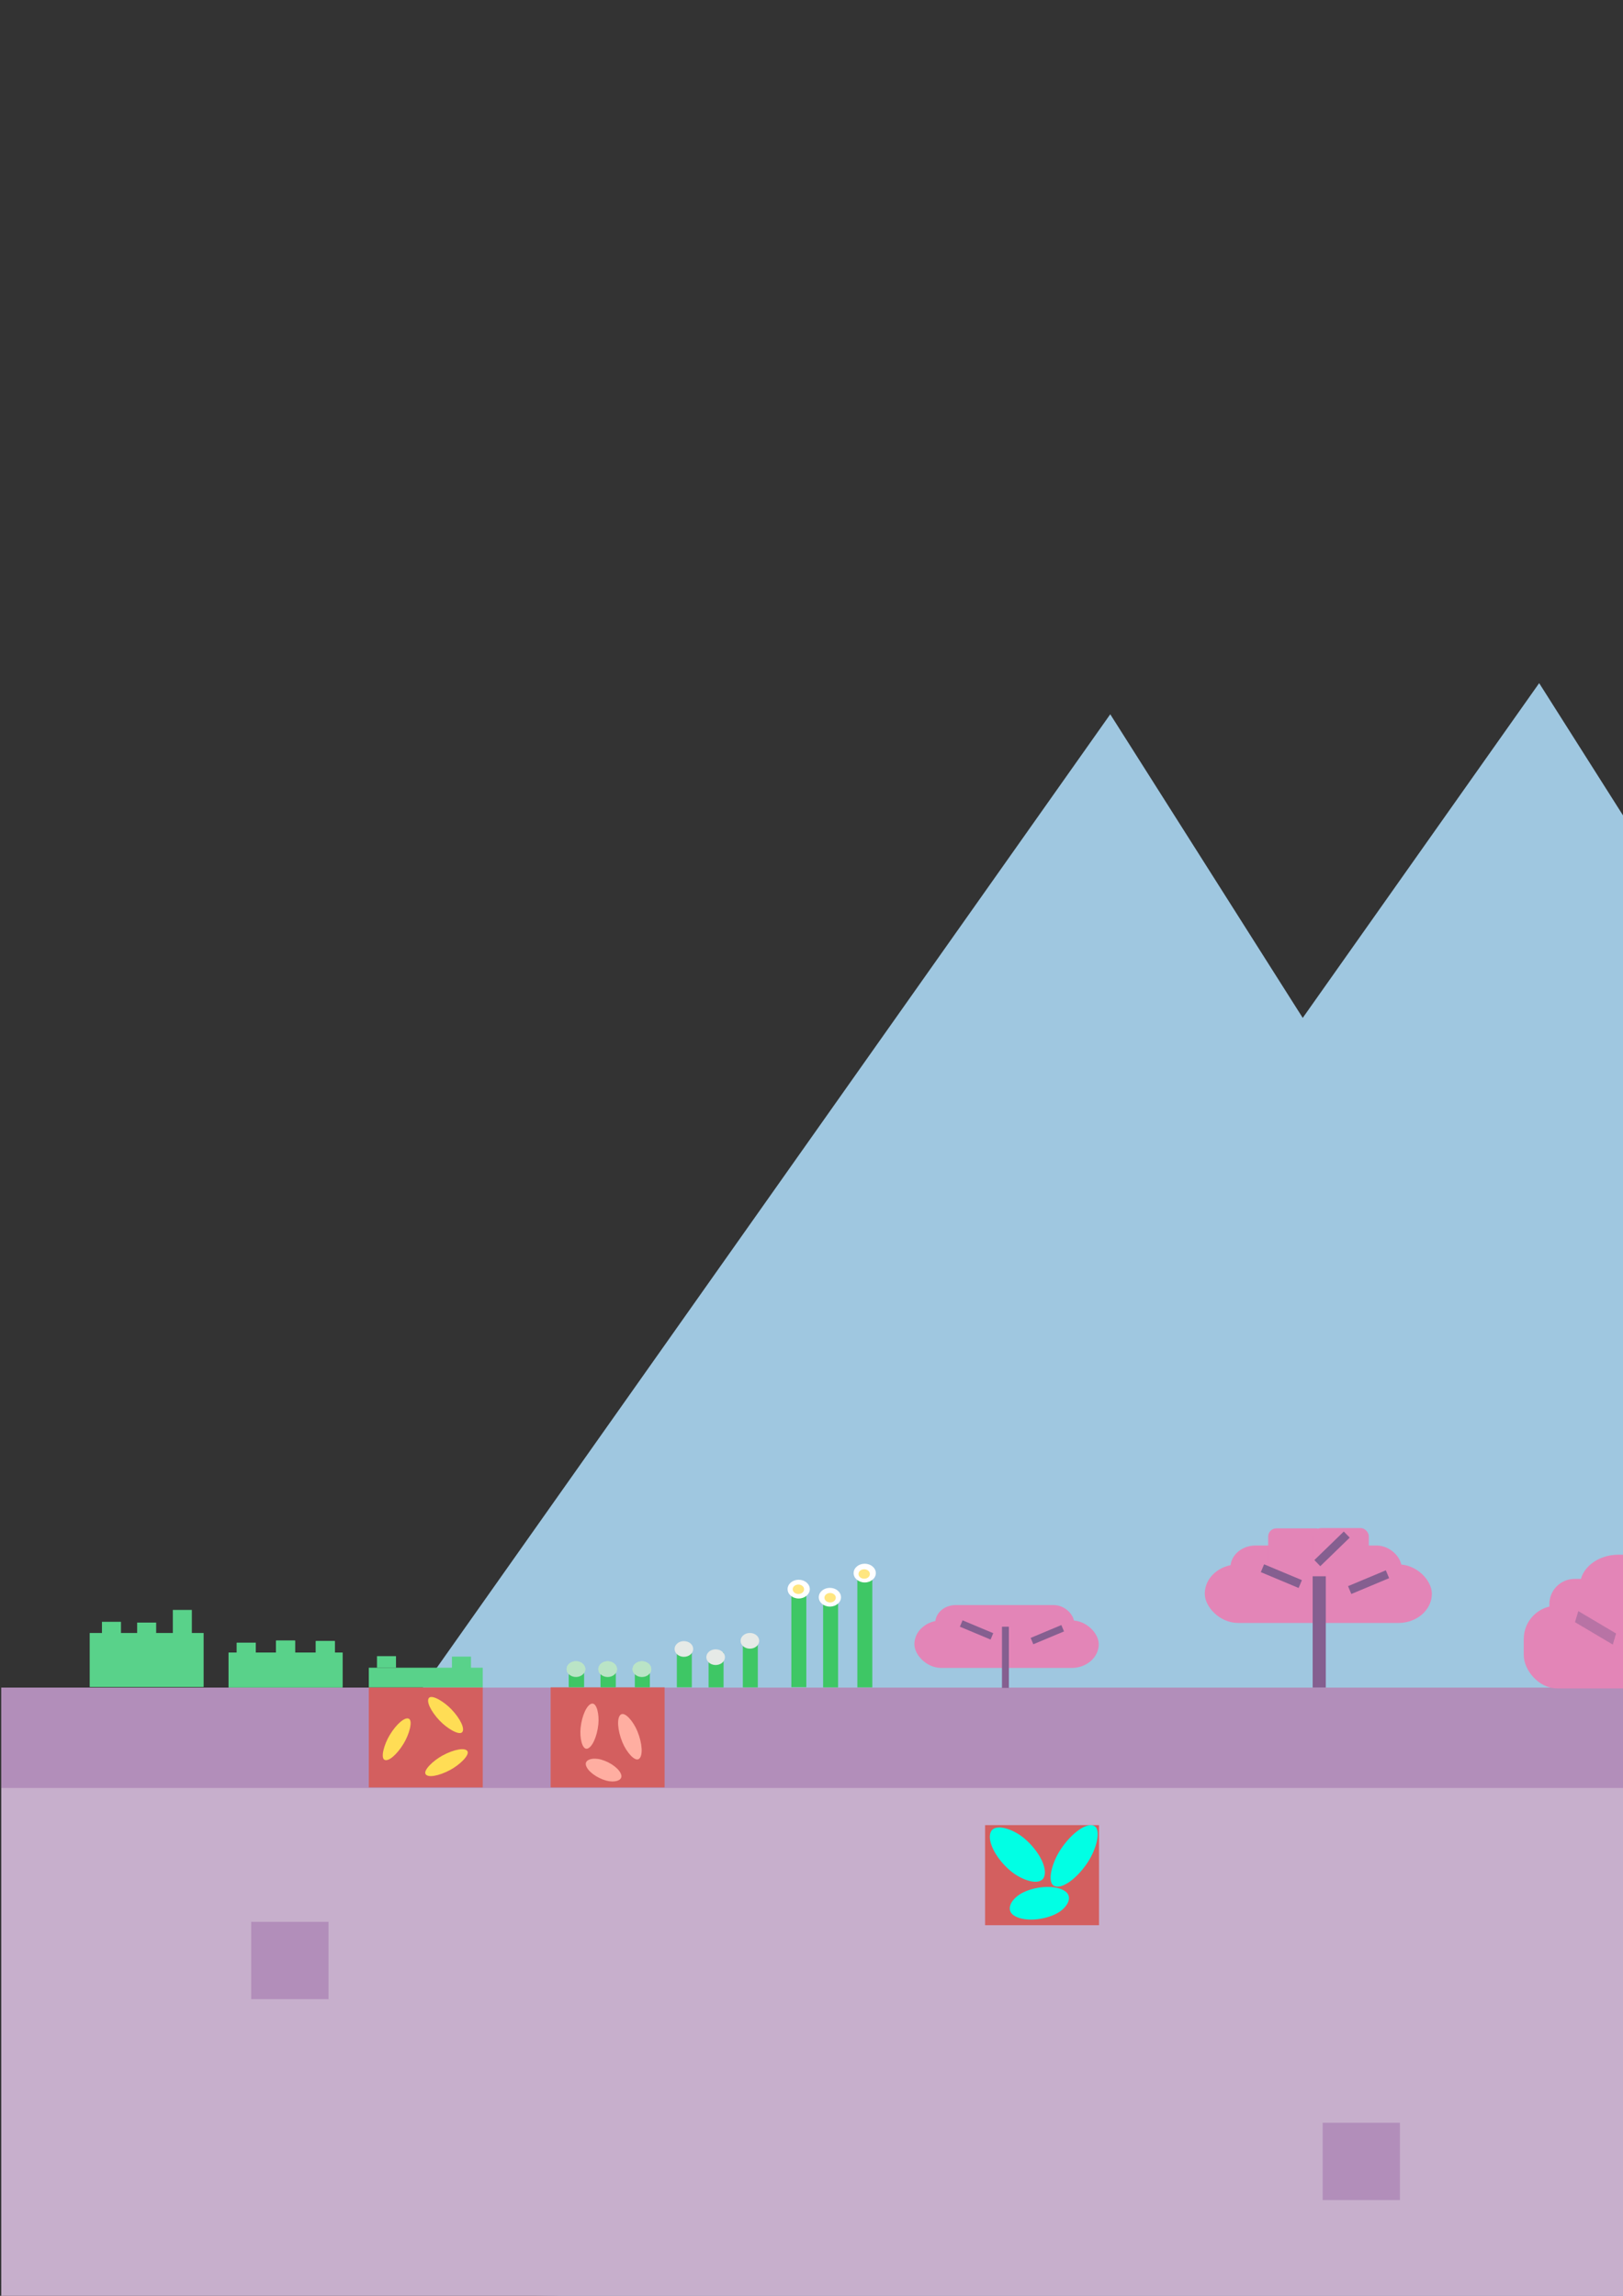 <?xml version="1.0" encoding="UTF-8" standalone="no"?>
<!-- Created with Inkscape (http://www.inkscape.org/) -->

<svg
   xmlns:dc="http://purl.org/dc/elements/1.1/"
   xmlns:cc="http://creativecommons.org/ns#"
   xmlns:rdf="http://www.w3.org/1999/02/22-rdf-syntax-ns#"
   xmlns:svg="http://www.w3.org/2000/svg"
   xmlns="http://www.w3.org/2000/svg"
   xmlns:sodipodi="http://sodipodi.sourceforge.net/DTD/sodipodi-0.dtd"
   xmlns:inkscape="http://www.inkscape.org/namespaces/inkscape"
   width="210mm"
   height="297mm"
   viewBox="0 0 210 297"
   version="1.1"
   id="svg8"
   sodipodi:docname="components.svg"
   inkscape:version="0.92.2 (5c3e80d, 2017-08-06)">
  <rect x="0" y="0" width="210" height="297" fill="#333333" stroke="none"/>
  <defs
     id="defs2" />
  <sodipodi:namedview
     id="base"
     pagecolor="#ffffff"
     bordercolor="#666666"
     borderopacity="1.0"
     inkscape:pageopacity="0.0"
     inkscape:pageshadow="2"
     inkscape:zoom="1.979899"
     inkscape:cx="699.32508"
     inkscape:cy="342.87539"
     inkscape:document-units="mm"
     inkscape:current-layer="g5975"
     showgrid="false"
     inkscape:measure-start="1845.71,-908.571"
     inkscape:measure-end="697.143,-114.286"
     inkscape:window-width="1920"
     inkscape:window-height="1017"
     inkscape:window-x="-8"
     inkscape:window-y="-8"
     inkscape:window-maximized="1" />
  <g
     inkscape:label="Calque 1"
     inkscape:groupmode="layer"
     id="layer1"
     style="display:inline" />
  <g
     inkscape:groupmode="layer"
     id="layer4"
     inkscape:label="bg_far"
     style="display:inline"
     sodipodi:insensitive="true">
    <path
       sodipodi:type="star"
       style="opacity:1;fill:#9fc7e0;fill-opacity:1;stroke:none;stroke-width:1.323;stroke-miterlimit:4;stroke-dasharray:none;stroke-opacity:1"
       id="path5440"
       sodipodi:sides="3"
       sodipodi:cx="71.059525"
       sodipodi:cy="342.35712"
       sodipodi:r1="258.60641"
       sodipodi:r2="129.30322"
       sodipodi:arg1="-1.5474088"
       sodipodi:arg2="-0.50021123"
       inkscape:flatsided="false"
       inkscape:rounded="0"
       inkscape:randomized="0"
       d="M 77.107,83.821 184.521,280.342 291.934,476.862 68.036,471.625 -155.863,466.388 -39.378,275.104 Z"
       inkscape:transform-center-x="1.8623286"
       inkscape:transform-center-y="-32.94243"
       transform="matrix(0.616,0,0,0.531,96.158,47.893)"
       inkscape:export-filename="C:\Users\Brice\Documents\ldjam41\assets\world\far_background.png"
       inkscape:export-xdpi="54"
       inkscape:export-ydpi="54" />
    <path
       sodipodi:type="star"
       style="opacity:1;fill:#9fc7e0;fill-opacity:1;stroke:none;stroke-width:1.323;stroke-miterlimit:4;stroke-dasharray:none;stroke-opacity:1"
       id="path5440-3"
       sodipodi:sides="3"
       sodipodi:cx="71.059525"
       sodipodi:cy="342.35712"
       sodipodi:r1="258.60641"
       sodipodi:r2="129.30322"
       sodipodi:arg1="-1.5474088"
       sodipodi:arg2="-0.50021123"
       inkscape:flatsided="false"
       inkscape:rounded="0"
       inkscape:randomized="0"
       d="M 77.107,83.821 184.521,280.342 291.934,476.862 68.036,471.625 -155.863,466.388 -39.378,275.104 Z"
       inkscape:transform-center-x="1.8623286"
       inkscape:transform-center-y="-32.94243"
       transform="matrix(0.616,0,0,0.531,151.655,43.866)"
       inkscape:export-filename="C:\Users\Brice\Documents\ldjam41\assets\world\far_background.png"
       inkscape:export-xdpi="54"
       inkscape:export-ydpi="54" />
    <path
       sodipodi:type="star"
       style="opacity:1;fill:#9fc7e0;fill-opacity:1;stroke:none;stroke-width:1.323;stroke-miterlimit:4;stroke-dasharray:none;stroke-opacity:1"
       id="path5440-1"
       sodipodi:sides="3"
       sodipodi:cx="71.059525"
       sodipodi:cy="342.35712"
       sodipodi:r1="258.60641"
       sodipodi:r2="129.30322"
       sodipodi:arg1="-1.5474088"
       sodipodi:arg2="-0.50021123"
       inkscape:flatsided="false"
       inkscape:rounded="0"
       inkscape:randomized="0"
       d="M 77.107,83.821 184.521,280.342 291.934,476.862 68.036,471.625 -155.863,466.388 -39.378,275.104 Z"
       inkscape:transform-center-x="1.8623286"
       inkscape:transform-center-y="-32.94243"
       transform="matrix(0.616,0,0,0.531,939.929,29.892)"
       inkscape:export-filename="C:\Users\Brice\Documents\ldjam41\assets\world\far_background.png"
       inkscape:export-xdpi="54"
       inkscape:export-ydpi="54" />
    <path
       sodipodi:type="star"
       style="opacity:1;fill:#9fc7e0;fill-opacity:1;stroke:none;stroke-width:1.323;stroke-miterlimit:4;stroke-dasharray:none;stroke-opacity:1"
       id="path5440-3-3"
       sodipodi:sides="3"
       sodipodi:cx="71.059525"
       sodipodi:cy="342.35712"
       sodipodi:r1="258.60641"
       sodipodi:r2="129.30322"
       sodipodi:arg1="-1.5474088"
       sodipodi:arg2="-0.50021123"
       inkscape:flatsided="false"
       inkscape:rounded="0"
       inkscape:randomized="0"
       d="M 77.107,83.821 184.521,280.342 291.934,476.862 68.036,471.625 -155.863,466.388 -39.378,275.104 Z"
       inkscape:transform-center-x="1.8623286"
       inkscape:transform-center-y="-32.94243"
       transform="matrix(0.616,0,0,0.531,995.426,25.865)"
       inkscape:export-filename="C:\Users\Brice\Documents\ldjam41\assets\world\far_background.png"
       inkscape:export-xdpi="54"
       inkscape:export-ydpi="54" />
  </g>
  <g
     inkscape:groupmode="layer"
     id="layer3"
     inkscape:label="background"
     sodipodi:insensitive="true"
     style="display:inline">
    <rect
       style="opacity:1;fill:#72ba8a;fill-opacity:1;stroke:none;stroke-width:0.624;stroke-miterlimit:4;stroke-dasharray:none;stroke-opacity:1"
       id="rect5387-7"
       width="110.974"
       height="151.564"
       x="301.22"
       y="156.149"
       rx="52.961"
       inkscape:export-filename="C:\Users\Brice\Documents\ldjam41\assets\world\background.png"
       inkscape:export-xdpi="54"
       inkscape:export-ydpi="54" />
    <rect
       style="opacity:1;fill:#a0d0c2;fill-opacity:1;stroke:none;stroke-width:0.692;stroke-miterlimit:4;stroke-dasharray:none;stroke-opacity:1"
       id="rect5387"
       width="110.974"
       height="186.437"
       x="397.065"
       y="113.71"
       rx="52.961"
       inkscape:export-filename="C:\Users\Brice\Documents\ldjam41\assets\world\background.png"
       inkscape:export-xdpi="54"
       inkscape:export-ydpi="54" />
    <rect
       style="opacity:1;fill:#72ba8a;fill-opacity:1;stroke:none;stroke-width:0.624;stroke-miterlimit:4;stroke-dasharray:none;stroke-opacity:1"
       id="rect5387-7-5"
       width="110.974"
       height="151.564"
       x="-843.935"
       y="156.311"
       rx="52.961"
       inkscape:export-filename="C:\Users\Brice\Documents\ldjam41\assets\world\background.png"
       inkscape:export-xdpi="54"
       inkscape:export-ydpi="54"
       transform="scale(-1,1)" />
    <rect
       style="opacity:1;fill:#a0d0c2;fill-opacity:1;stroke:none;stroke-width:0.692;stroke-miterlimit:4;stroke-dasharray:none;stroke-opacity:1"
       id="rect5387-4"
       width="110.974"
       height="186.437"
       x="-748.089"
       y="113.872"
       rx="52.961"
       inkscape:export-filename="C:\Users\Brice\Documents\ldjam41\assets\world\background.png"
       inkscape:export-xdpi="54"
       inkscape:export-ydpi="54"
       transform="scale(-1,1)" />
  </g>
  <g
     inkscape:groupmode="layer"
     id="layer2"
     inkscape:label="ground"
     sodipodi:insensitive="true"
     style="display:inline">
    <rect
       style="opacity:1;fill:#c7afcc;fill-opacity:1;stroke:none;stroke-width:5.535;stroke-miterlimit:4;stroke-dasharray:none;stroke-opacity:1"
       id="rect4543"
       width="1202.22"
       height="80.494"
       x="0.164"
       y="218.319"
       inkscape:export-filename="C:\Users\Brice\Documents\ldjam41\assets\world\ground.png"
       inkscape:export-xdpi="54"
       inkscape:export-ydpi="54" />
    <rect
       style="opacity:1;fill:#b28eba;fill-opacity:1;stroke:none;stroke-width:3.434;stroke-miterlimit:4;stroke-dasharray:none;stroke-opacity:1"
       id="rect4545"
       width="1202.22"
       height="12.985"
       x="0.164"
       y="218.319"
       inkscape:export-filename="C:\Users\Brice\Documents\ldjam41\assets\world\ground.png"
       inkscape:export-xdpi="54"
       inkscape:export-ydpi="54" />
    <rect
       style="opacity:1;fill:#b28eba;fill-opacity:1;stroke:none;stroke-width:1.323;stroke-miterlimit:4;stroke-dasharray:none;stroke-opacity:1"
       id="rect5277"
       width="10"
       height="10"
       x="32.506"
       y="248.619"
       inkscape:export-filename="C:\Users\Brice\Documents\ldjam41\assets\world\ground.png"
       inkscape:export-xdpi="54"
       inkscape:export-ydpi="54" />
    <rect
       style="opacity:1;fill:#b28eba;fill-opacity:1;stroke:none;stroke-width:1.323;stroke-miterlimit:4;stroke-dasharray:none;stroke-opacity:1"
       id="rect5277-1"
       width="10"
       height="10"
       x="171.137"
       y="274.613"
       inkscape:export-filename="C:\Users\Brice\Documents\ldjam41\assets\world\ground.png"
       inkscape:export-xdpi="54"
       inkscape:export-ydpi="54" />
    <rect
       style="opacity:1;fill:#b28eba;fill-opacity:1;stroke:none;stroke-width:1.323;stroke-miterlimit:4;stroke-dasharray:none;stroke-opacity:1"
       id="rect5277-1-5"
       width="10"
       height="10"
       x="328.375"
       y="254.202"
       inkscape:export-filename="C:\Users\Brice\Documents\ldjam41\assets\world\ground.png"
       inkscape:export-xdpi="54"
       inkscape:export-ydpi="54" />
    <rect
       style="opacity:1;fill:#b28eba;fill-opacity:1;stroke:none;stroke-width:1.323;stroke-miterlimit:4;stroke-dasharray:none;stroke-opacity:1"
       id="rect5277-1-5-8"
       width="10"
       height="10"
       x="528.702"
       y="273.101"
       inkscape:export-filename="C:\Users\Brice\Documents\ldjam41\assets\world\ground.png"
       inkscape:export-xdpi="54"
       inkscape:export-ydpi="54" />
    <rect
       style="opacity:1;fill:#b28eba;fill-opacity:1;stroke:none;stroke-width:1.323;stroke-miterlimit:4;stroke-dasharray:none;stroke-opacity:1"
       id="rect5277-1-5-8-6"
       width="10"
       height="10"
       x="685.94"
       y="254.958"
       inkscape:export-filename="C:\Users\Brice\Documents\ldjam41\assets\world\ground.png"
       inkscape:export-xdpi="54"
       inkscape:export-ydpi="54" />
    <rect
       style="opacity:1;fill:#b28eba;fill-opacity:1;stroke:none;stroke-width:1.323;stroke-miterlimit:4;stroke-dasharray:none;stroke-opacity:1"
       id="rect5277-1-5-8-6-3"
       width="10"
       height="10"
       x="843.935"
       y="277.637"
       inkscape:export-filename="C:\Users\Brice\Documents\ldjam41\assets\world\ground.png"
       inkscape:export-xdpi="54"
       inkscape:export-ydpi="54" />
    <rect
       style="opacity:1;fill:#b28eba;fill-opacity:1;stroke:none;stroke-width:1.323;stroke-miterlimit:4;stroke-dasharray:none;stroke-opacity:1"
       id="rect5277-1-5-8-6-3-5"
       width="10"
       height="10"
       x="1052.577"
       y="247.399"
       inkscape:export-filename="C:\Users\Brice\Documents\ldjam41\assets\world\ground.png"
       inkscape:export-xdpi="54"
       inkscape:export-ydpi="54" />
  </g>
  <g
     inkscape:groupmode="layer"
     id="layer5"
     inkscape:label="grass_seed"
     sodipodi:insensitive="true"
     style="display:inline">
    <rect
       style="opacity:1;fill:#d35f5f;fill-opacity:1;stroke:none;stroke-width:1.569;stroke-miterlimit:4;stroke-dasharray:none;stroke-opacity:1"
       id="rect5478"
       width="14.741"
       height="12.946"
       x="47.719"
       y="218.286"
       inkscape:export-filename="C:\Users\Brice\Documents\ldjam41\assets\items\seeds\grass.png"
       inkscape:export-xdpi="54"
       inkscape:export-ydpi="54" />
    <rect
       style="opacity:1;fill:#ffdd55;fill-opacity:1;stroke:none;stroke-width:1.609;stroke-miterlimit:4;stroke-dasharray:none;stroke-opacity:1"
       id="rect5480"
       width="2.113"
       height="6.176"
       x="159.195"
       y="162.987"
       rx="12.162"
       transform="rotate(31.127)"
       inkscape:export-filename="C:\Users\Brice\Documents\ldjam41\assets\items\seeds\grass.png"
       inkscape:export-xdpi="54"
       inkscape:export-ydpi="54" />
    <rect
       style="opacity:1;fill:#ffdd55;fill-opacity:1;stroke:none;stroke-width:1.609;stroke-miterlimit:4;stroke-dasharray:none;stroke-opacity:1"
       id="rect5480-2"
       width="2.113"
       height="6.176"
       x="-112.229"
       y="197.386"
       rx="12.162"
       transform="rotate(-43.577)"
       inkscape:export-filename="C:\Users\Brice\Documents\ldjam41\assets\items\seeds\grass.png"
       inkscape:export-xdpi="54"
       inkscape:export-ydpi="54"
       inkscape:transform-center-x="-1.0690781"
       inkscape:transform-center-y="0.13363476" />
    <rect
       style="opacity:1;fill:#ffdd55;fill-opacity:1;stroke:none;stroke-width:1.609;stroke-miterlimit:4;stroke-dasharray:none;stroke-opacity:1"
       id="rect5480-2-9"
       width="2.113"
       height="6.176"
       x="226.944"
       y="54.79"
       rx="12.162"
       transform="rotate(61.539)"
       inkscape:export-filename="C:\Users\Brice\Documents\ldjam41\assets\items\seeds\grass.png"
       inkscape:export-xdpi="54"
       inkscape:export-ydpi="54" />
  </g>
  <g
     inkscape:label="flower_seed"
     id="g5545"
     inkscape:groupmode="layer"
     style="display:inline"
     sodipodi:insensitive="true">
    <rect
       y="218.286"
       x="71.249"
       height="12.946"
       width="14.741"
       id="rect5533"
       style="opacity:1;fill:#d35f5f;fill-opacity:1;stroke:none;stroke-width:1.569;stroke-miterlimit:4;stroke-dasharray:none;stroke-opacity:1" />
    <rect
       transform="matrix(0.984,-0.181,-0.106,0.994,0,0)"
       rx="13.408"
       y="240.611"
       x="102.582"
       height="5.868"
       width="2.329"
       id="rect5535"
       style="opacity:1;fill:#ffaea1;fill-opacity:1;stroke:none;stroke-width:1.647;stroke-miterlimit:4;stroke-dasharray:none;stroke-opacity:1"
       inkscape:export-filename="C:\Users\Brice\Documents\ldjam41\assets\items\seeds\flower.png"
       inkscape:export-xdpi="54"
       inkscape:export-ydpi="54" />
    <rect
       transform="matrix(0.805,-0.593,0.38,0.925,0,0)"
       rx="13.86"
       y="233.189"
       x="-11.501"
       height="6.199"
       width="2.408"
       id="rect5537"
       style="opacity:1;fill:#ffaea1;fill-opacity:1;stroke:none;stroke-width:1.721;stroke-miterlimit:4;stroke-dasharray:none;stroke-opacity:1"
       inkscape:export-filename="C:\Users\Brice\Documents\ldjam41\assets\items\seeds\flower.png"
       inkscape:export-xdpi="54"
       inkscape:export-ydpi="54" />
    <rect
       transform="matrix(-0.238,-0.971,0.963,0.268,0,0)"
       rx="16.126"
       y="22.112"
       x="-230.469"
       height="4.751"
       width="2.802"
       id="rect5541"
       style="opacity:1;fill:#ffaea1;fill-opacity:1;stroke:none;stroke-width:1.625;stroke-miterlimit:4;stroke-dasharray:none;stroke-opacity:1"
       inkscape:export-filename="C:\Users\Brice\Documents\ldjam41\assets\items\seeds\flower.png"
       inkscape:export-xdpi="54"
       inkscape:export-ydpi="54" />
  </g>
  <g
     inkscape:groupmode="layer"
     id="layer6"
     inkscape:label="grass_grow_0"
     sodipodi:insensitive="true"
     style="display:inline">
    <rect
       style="opacity:1;fill:#59d28a;fill-opacity:1;stroke:none;stroke-width:1.365;stroke-miterlimit:4;stroke-dasharray:none;stroke-opacity:1"
       id="rect5558"
       width="14.741"
       height="2.54"
       x="47.719"
       y="215.746"
       inkscape:export-filename="C:\Users\Brice\Documents\ldjam41\assets\items\seeds\grass_grow_0.png"
       inkscape:export-xdpi="54"
       inkscape:export-ydpi="54" />
    <rect
       style="opacity:1;fill:#59d28a;fill-opacity:1;stroke:none;stroke-width:1.739;stroke-miterlimit:4;stroke-dasharray:none;stroke-opacity:1"
       id="rect5560"
       width="2.46"
       height="1.497"
       x="48.778"
       y="214.25"
       inkscape:export-filename="C:\Users\Brice\Documents\ldjam41\assets\items\seeds\grass_grow_0.png"
       inkscape:export-xdpi="54"
       inkscape:export-ydpi="54" />
    <rect
       style="opacity:1;fill:#59d28a;fill-opacity:1;stroke:none;stroke-width:1.739;stroke-miterlimit:4;stroke-dasharray:none;stroke-opacity:1"
       id="rect5560-3"
       width="2.46"
       height="1.497"
       x="58.478"
       y="214.31"
       inkscape:export-filename="C:\Users\Brice\Documents\ldjam41\assets\items\seeds\grass_grow_0.png"
       inkscape:export-xdpi="54"
       inkscape:export-ydpi="54" />
  </g>
  <g
     inkscape:label="grass_grow_1"
     id="g5598"
     inkscape:groupmode="layer"
     sodipodi:insensitive="true"
     style="display:inline">
    <rect
       inkscape:export-ydpi="54"
       inkscape:export-xdpi="54"
       inkscape:export-filename="C:\Users\Brice\Documents\ldjam41\assets\items\seeds\grass_grow_1.png"
       y="213.784"
       x="29.577"
       height="4.503"
       width="14.741"
       id="rect5592"
       style="opacity:1;fill:#59d28a;fill-opacity:1;stroke:none;stroke-width:1.817;stroke-miterlimit:4;stroke-dasharray:none;stroke-opacity:1" />
    <rect
       inkscape:export-ydpi="54"
       inkscape:export-xdpi="54"
       inkscape:export-filename="C:\Users\Brice\Documents\ldjam41\assets\items\seeds\grass_grow_1.png"
       y="212.511"
       x="30.635"
       height="1.802"
       width="2.46"
       id="rect5594"
       style="opacity:1;fill:#59d28a;fill-opacity:1;stroke:none;stroke-width:1.908;stroke-miterlimit:4;stroke-dasharray:none;stroke-opacity:1" />
    <rect
       inkscape:export-ydpi="54"
       inkscape:export-xdpi="54"
       inkscape:export-filename="C:\Users\Brice\Documents\ldjam41\assets\items\seeds\grass_grow_1.png"
       y="212.296"
       x="40.864"
       height="2.653"
       width="2.46"
       id="rect5596"
       style="opacity:1;fill:#59d28a;fill-opacity:1;stroke:none;stroke-width:2.315;stroke-miterlimit:4;stroke-dasharray:none;stroke-opacity:1" />
    <rect
       inkscape:export-ydpi="54"
       inkscape:export-xdpi="54"
       inkscape:export-filename="C:\Users\Brice\Documents\ldjam41\assets\items\seeds\grass_grow_1.png"
       y="212.236"
       x="35.717"
       height="2.653"
       width="2.46"
       id="rect5596-0"
       style="opacity:1;fill:#59d28a;fill-opacity:1;stroke:none;stroke-width:2.315;stroke-miterlimit:4;stroke-dasharray:none;stroke-opacity:1" />
  </g>
  <g
     inkscape:groupmode="layer"
     id="g5623"
     inkscape:label="grass_grow_2"
     sodipodi:insensitive="true"
     style="display:inline">
    <rect
       style="opacity:1;fill:#59d28a;fill-opacity:1;stroke:none;stroke-width:1.817;stroke-miterlimit:4;stroke-dasharray:none;stroke-opacity:1"
       id="rect5615"
       width="14.741"
       height="4.503"
       x="29.577"
       y="213.784"
       inkscape:export-filename="C:\Users\Brice\Documents\ldjam41\assets\items\seeds\grass_grow_1.png"
       inkscape:export-xdpi="54"
       inkscape:export-ydpi="54" />
    <rect
       style="opacity:1;fill:#59d28a;fill-opacity:1;stroke:none;stroke-width:1.908;stroke-miterlimit:4;stroke-dasharray:none;stroke-opacity:1"
       id="rect5617"
       width="2.46"
       height="1.802"
       x="30.635"
       y="212.511"
       inkscape:export-filename="C:\Users\Brice\Documents\ldjam41\assets\items\seeds\grass_grow_1.png"
       inkscape:export-xdpi="54"
       inkscape:export-ydpi="54" />
    <rect
       style="opacity:1;fill:#59d28a;fill-opacity:1;stroke:none;stroke-width:2.315;stroke-miterlimit:4;stroke-dasharray:none;stroke-opacity:1"
       id="rect5619"
       width="2.46"
       height="2.653"
       x="40.864"
       y="212.296"
       inkscape:export-filename="C:\Users\Brice\Documents\ldjam41\assets\items\seeds\grass_grow_1.png"
       inkscape:export-xdpi="54"
       inkscape:export-ydpi="54" />
    <rect
       style="opacity:1;fill:#59d28a;fill-opacity:1;stroke:none;stroke-width:2.315;stroke-miterlimit:4;stroke-dasharray:none;stroke-opacity:1"
       id="rect5621"
       width="2.46"
       height="2.653"
       x="35.717"
       y="212.236"
       inkscape:export-filename="C:\Users\Brice\Documents\ldjam41\assets\items\seeds\grass_grow_1.png"
       inkscape:export-xdpi="54"
       inkscape:export-ydpi="54" />
    <rect
       style="opacity:1;fill:#59d28a;fill-opacity:1;stroke:none;stroke-width:2.263;stroke-miterlimit:4;stroke-dasharray:none;stroke-opacity:1"
       id="rect5615-3"
       width="14.741"
       height="6.989"
       x="11.606"
       y="211.252"
       inkscape:export-filename="C:\Users\Brice\Documents\ldjam41\assets\items\seeds\grass_grow_2.png"
       inkscape:export-xdpi="54"
       inkscape:export-ydpi="54" />
    <rect
       style="opacity:1;fill:#59d28a;fill-opacity:1;stroke:none;stroke-width:2.378;stroke-miterlimit:4;stroke-dasharray:none;stroke-opacity:1"
       id="rect5617-7"
       width="2.46"
       height="2.797"
       x="13.193"
       y="209.806"
       inkscape:export-filename="C:\Users\Brice\Documents\ldjam41\assets\items\seeds\grass_grow_2.png"
       inkscape:export-xdpi="54"
       inkscape:export-ydpi="54" />
    <rect
       style="opacity:1;fill:#59d28a;fill-opacity:1;stroke:none;stroke-width:3.279;stroke-miterlimit:4;stroke-dasharray:none;stroke-opacity:1"
       id="rect5619-5"
       width="2.46"
       height="5.32"
       x="22.364"
       y="208.27"
       inkscape:export-filename="C:\Users\Brice\Documents\ldjam41\assets\items\seeds\grass_grow_2.png"
       inkscape:export-xdpi="54"
       inkscape:export-ydpi="54" />
    <rect
       style="opacity:1;fill:#59d28a;fill-opacity:1;stroke:none;stroke-width:2.885;stroke-miterlimit:4;stroke-dasharray:none;stroke-opacity:1"
       id="rect5621-2"
       width="2.46"
       height="4.117"
       x="17.746"
       y="209.907"
       inkscape:export-filename="C:\Users\Brice\Documents\ldjam41\assets\items\seeds\grass_grow_2.png"
       inkscape:export-xdpi="54"
       inkscape:export-ydpi="54" />
  </g>
  <g
     inkscape:label="flower_grow_0"
     id="g5663"
     inkscape:groupmode="layer"
     sodipodi:insensitive="true"
     style="display:inline">
    <rect
       inkscape:export-ydpi="54"
       inkscape:export-xdpi="54"
       inkscape:export-filename="C:\Users\Brice\Documents\ldjam41\assets\items\seeds\grass_grow_0.png"
       y="216.229"
       x="73.608"
       height="2.021"
       width="1.937"
       id="rect5657"
       style="opacity:1;fill:#3ec765;fill-opacity:1;stroke:none;stroke-width:0.441;stroke-miterlimit:4;stroke-dasharray:none;stroke-opacity:1" />
    <ellipse
       style="opacity:1;fill:#bae4c6;fill-opacity:1;stroke:none;stroke-width:1.292;stroke-miterlimit:4;stroke-dasharray:none;stroke-opacity:1"
       id="path5665"
       cx="74.522"
       cy="215.929"
       rx="1.204"
       ry="1.016" />
    <rect
       inkscape:export-ydpi="54"
       inkscape:export-xdpi="54"
       inkscape:export-filename="C:\Users\Brice\Documents\ldjam41\assets\items\seeds\grass_grow_0.png"
       y="216.233"
       x="77.715"
       height="2.021"
       width="1.937"
       id="rect5657-7"
       style="opacity:1;fill:#3ec765;fill-opacity:1;stroke:none;stroke-width:0.441;stroke-miterlimit:4;stroke-dasharray:none;stroke-opacity:1" />
    <ellipse
       style="opacity:1;fill:#bae4c6;fill-opacity:1;stroke:none;stroke-width:1.292;stroke-miterlimit:4;stroke-dasharray:none;stroke-opacity:1"
       id="path5665-4"
       cx="78.628"
       cy="215.933"
       rx="1.204"
       ry="1.016" />
    <rect
       inkscape:export-ydpi="54"
       inkscape:export-xdpi="54"
       inkscape:export-filename="C:\Users\Brice\Documents\ldjam41\assets\items\seeds\grass_grow_0.png"
       y="216.233"
       x="82.147"
       height="2.021"
       width="1.937"
       id="rect5657-7-7"
       style="opacity:1;fill:#3ec765;fill-opacity:1;stroke:none;stroke-width:0.441;stroke-miterlimit:4;stroke-dasharray:none;stroke-opacity:1" />
    <ellipse
       style="opacity:1;fill:#bae4c6;fill-opacity:1;stroke:none;stroke-width:1.292;stroke-miterlimit:4;stroke-dasharray:none;stroke-opacity:1"
       id="path5665-4-9"
       cx="83.06"
       cy="215.933"
       rx="1.204"
       ry="1.016" />
  </g>
  <g
     inkscape:groupmode="layer"
     id="g5715"
     inkscape:label="flower_grow_1"
     style="display:inline"
     sodipodi:insensitive="true">
    <rect
       style="opacity:1;fill:#3ec765;fill-opacity:1;stroke:none;stroke-width:0.441;stroke-miterlimit:4;stroke-dasharray:none;stroke-opacity:1"
       id="rect5703"
       width="1.937"
       height="2.021"
       x="73.608"
       y="216.229"
       inkscape:export-filename="C:\Users\Brice\Documents\ldjam41\assets\items\seeds\grass_grow_0.png"
       inkscape:export-xdpi="54"
       inkscape:export-ydpi="54" />
    <ellipse
       ry="1.016"
       rx="1.204"
       cy="215.929"
       cx="74.522"
       id="ellipse5705"
       style="opacity:1;fill:#bae4c6;fill-opacity:1;stroke:none;stroke-width:1.292;stroke-miterlimit:4;stroke-dasharray:none;stroke-opacity:1" />
    <rect
       style="opacity:1;fill:#3ec765;fill-opacity:1;stroke:none;stroke-width:0.441;stroke-miterlimit:4;stroke-dasharray:none;stroke-opacity:1"
       id="rect5707"
       width="1.937"
       height="2.021"
       x="77.715"
       y="216.233"
       inkscape:export-filename="C:\Users\Brice\Documents\ldjam41\assets\items\seeds\grass_grow_0.png"
       inkscape:export-xdpi="54"
       inkscape:export-ydpi="54" />
    <ellipse
       ry="1.016"
       rx="1.204"
       cy="215.933"
       cx="78.628"
       id="ellipse5709"
       style="opacity:1;fill:#bae4c6;fill-opacity:1;stroke:none;stroke-width:1.292;stroke-miterlimit:4;stroke-dasharray:none;stroke-opacity:1" />
    <rect
       style="opacity:1;fill:#3ec765;fill-opacity:1;stroke:none;stroke-width:0.441;stroke-miterlimit:4;stroke-dasharray:none;stroke-opacity:1"
       id="rect5711"
       width="1.937"
       height="2.021"
       x="82.147"
       y="216.233"
       inkscape:export-filename="C:\Users\Brice\Documents\ldjam41\assets\items\seeds\grass_grow_0.png"
       inkscape:export-xdpi="54"
       inkscape:export-ydpi="54" />
    <ellipse
       ry="1.016"
       rx="1.204"
       cy="215.933"
       cx="83.06"
       id="ellipse5713"
       style="opacity:1;fill:#bae4c6;fill-opacity:1;stroke:none;stroke-width:1.292;stroke-miterlimit:4;stroke-dasharray:none;stroke-opacity:1" />
    <rect
       style="opacity:1;fill:#3ec765;fill-opacity:1;stroke:none;stroke-width:0.66;stroke-miterlimit:4;stroke-dasharray:none;stroke-opacity:1"
       id="rect5703-0"
       width="1.937"
       height="4.521"
       x="87.577"
       y="213.76"
       inkscape:export-filename="C:\Users\Brice\Documents\ldjam41\assets\items\seeds\flower_grow_1.png"
       inkscape:export-xdpi="54"
       inkscape:export-ydpi="54" />
    <ellipse
       ry="1.016"
       rx="1.204"
       cy="213.32"
       cx="88.49"
       id="ellipse5705-8"
       style="opacity:1;fill:#e6eae7;fill-opacity:1;stroke:none;stroke-width:1.292;stroke-miterlimit:4;stroke-dasharray:none;stroke-opacity:1"
       inkscape:export-filename="C:\Users\Brice\Documents\ldjam41\assets\items\seeds\flower_grow_1.png"
       inkscape:export-xdpi="54"
       inkscape:export-ydpi="54" />
    <rect
       style="opacity:1;fill:#3ec765;fill-opacity:1;stroke:none;stroke-width:0.66;stroke-miterlimit:4;stroke-dasharray:none;stroke-opacity:1"
       id="rect5707-1"
       width="1.937"
       height="4.521"
       x="91.684"
       y="213.77"
       inkscape:export-filename="C:\Users\Brice\Documents\ldjam41\assets\items\seeds\flower_grow_1.png"
       inkscape:export-xdpi="54"
       inkscape:export-ydpi="54" />
    <ellipse
       ry="1.016"
       rx="1.204"
       cy="214.382"
       cx="92.597"
       id="ellipse5709-1"
       style="opacity:1;fill:#e6eae7;fill-opacity:1;stroke:none;stroke-width:1.292;stroke-miterlimit:4;stroke-dasharray:none;stroke-opacity:1"
       inkscape:export-filename="C:\Users\Brice\Documents\ldjam41\assets\items\seeds\flower_grow_1.png"
       inkscape:export-xdpi="54"
       inkscape:export-ydpi="54" />
    <rect
       style="opacity:1;fill:#3ec765;fill-opacity:1;stroke:none;stroke-width:0.736;stroke-miterlimit:4;stroke-dasharray:none;stroke-opacity:1"
       id="rect5711-4"
       width="1.937"
       height="5.623"
       x="96.116"
       y="212.667"
       inkscape:export-filename="C:\Users\Brice\Documents\ldjam41\assets\items\seeds\flower_grow_1.png"
       inkscape:export-xdpi="54"
       inkscape:export-ydpi="54" />
    <ellipse
       ry="1.016"
       rx="1.204"
       cy="212.266"
       cx="97.029"
       id="ellipse5713-1"
       style="opacity:1;fill:#e6eae7;fill-opacity:1;stroke:none;stroke-width:1.292;stroke-miterlimit:4;stroke-dasharray:none;stroke-opacity:1"
       inkscape:export-filename="C:\Users\Brice\Documents\ldjam41\assets\items\seeds\flower_grow_1.png"
       inkscape:export-xdpi="54"
       inkscape:export-ydpi="54" />
  </g>
  <g
     inkscape:label="flower_grow_2"
     id="g5771"
     inkscape:groupmode="layer"
     style="display:inline"
     sodipodi:insensitive="true">
    <rect
       inkscape:export-ydpi="54"
       inkscape:export-xdpi="54"
       inkscape:export-filename="C:\Users\Brice\Documents\ldjam41\assets\items\seeds\flower_grow_0.png"
       y="216.229"
       x="73.608"
       height="2.021"
       width="1.937"
       id="rect5747"
       style="opacity:1;fill:#3ec765;fill-opacity:1;stroke:none;stroke-width:0.441;stroke-miterlimit:4;stroke-dasharray:none;stroke-opacity:1" />
    <ellipse
       style="opacity:1;fill:#bae4c6;fill-opacity:1;stroke:none;stroke-width:1.292;stroke-miterlimit:4;stroke-dasharray:none;stroke-opacity:1"
       id="ellipse5749"
       cx="74.522"
       cy="215.929"
       rx="1.204"
       ry="1.016"
       inkscape:export-filename="C:\Users\Brice\Documents\ldjam41\assets\items\seeds\flower_grow_0.png"
       inkscape:export-xdpi="54"
       inkscape:export-ydpi="54" />
    <rect
       inkscape:export-ydpi="54"
       inkscape:export-xdpi="54"
       inkscape:export-filename="C:\Users\Brice\Documents\ldjam41\assets\items\seeds\flower_grow_0.png"
       y="216.233"
       x="77.715"
       height="2.021"
       width="1.937"
       id="rect5751"
       style="opacity:1;fill:#3ec765;fill-opacity:1;stroke:none;stroke-width:0.441;stroke-miterlimit:4;stroke-dasharray:none;stroke-opacity:1" />
    <ellipse
       style="opacity:1;fill:#bae4c6;fill-opacity:1;stroke:none;stroke-width:1.292;stroke-miterlimit:4;stroke-dasharray:none;stroke-opacity:1"
       id="ellipse5753"
       cx="78.628"
       cy="215.933"
       rx="1.204"
       ry="1.016"
       inkscape:export-filename="C:\Users\Brice\Documents\ldjam41\assets\items\seeds\flower_grow_0.png"
       inkscape:export-xdpi="54"
       inkscape:export-ydpi="54" />
    <rect
       inkscape:export-ydpi="54"
       inkscape:export-xdpi="54"
       inkscape:export-filename="C:\Users\Brice\Documents\ldjam41\assets\items\seeds\flower_grow_0.png"
       y="216.233"
       x="82.147"
       height="2.021"
       width="1.937"
       id="rect5755"
       style="opacity:1;fill:#3ec765;fill-opacity:1;stroke:none;stroke-width:0.441;stroke-miterlimit:4;stroke-dasharray:none;stroke-opacity:1" />
    <ellipse
       style="opacity:1;fill:#bae4c6;fill-opacity:1;stroke:none;stroke-width:1.292;stroke-miterlimit:4;stroke-dasharray:none;stroke-opacity:1"
       id="ellipse5757"
       cx="83.06"
       cy="215.933"
       rx="1.204"
       ry="1.016"
       inkscape:export-filename="C:\Users\Brice\Documents\ldjam41\assets\items\seeds\flower_grow_0.png"
       inkscape:export-xdpi="54"
       inkscape:export-ydpi="54" />
    <rect
       inkscape:export-ydpi="54"
       inkscape:export-xdpi="54"
       inkscape:export-filename="C:\Users\Brice\Documents\ldjam41\assets\items\seeds\flower_grow_2.png"
       y="205.759"
       x="102.394"
       height="12.506"
       width="1.937"
       id="rect5759"
       style="opacity:1;fill:#3ec765;fill-opacity:1;stroke:none;stroke-width:1.097;stroke-miterlimit:4;stroke-dasharray:none;stroke-opacity:1" />
    <ellipse
       style="opacity:1;fill:#ffffff;fill-opacity:1;stroke:none;stroke-width:1.543;stroke-miterlimit:4;stroke-dasharray:none;stroke-opacity:1"
       id="ellipse5761"
       cx="103.342"
       cy="205.579"
       rx="1.437"
       ry="1.213"
       inkscape:export-filename="C:\Users\Brice\Documents\ldjam41\assets\items\seeds\flower_grow_2.png"
       inkscape:export-xdpi="54"
       inkscape:export-ydpi="54" />
    <rect
       inkscape:export-ydpi="54"
       inkscape:export-xdpi="54"
       inkscape:export-filename="C:\Users\Brice\Documents\ldjam41\assets\items\seeds\flower_grow_2.png"
       y="206.797"
       x="106.501"
       height="11.494"
       width="1.937"
       id="rect5763"
       style="opacity:1;fill:#3ec765;fill-opacity:1;stroke:none;stroke-width:1.052;stroke-miterlimit:4;stroke-dasharray:none;stroke-opacity:1" />
    <ellipse
       style="opacity:1;fill:#ffffff;fill-opacity:1;stroke:none;stroke-width:1.543;stroke-miterlimit:4;stroke-dasharray:none;stroke-opacity:1"
       id="ellipse5765"
       cx="107.378"
       cy="206.627"
       rx="1.437"
       ry="1.213"
       inkscape:export-filename="C:\Users\Brice\Documents\ldjam41\assets\items\seeds\flower_grow_2.png"
       inkscape:export-xdpi="54"
       inkscape:export-ydpi="54" />
    <rect
       inkscape:export-ydpi="54"
       inkscape:export-xdpi="54"
       inkscape:export-filename="C:\Users\Brice\Documents\ldjam41\assets\items\seeds\flower_grow_2.png"
       y="202.736"
       x="110.932"
       height="15.555"
       width="1.937"
       id="rect5767"
       style="opacity:1;fill:#3ec765;fill-opacity:1;stroke:none;stroke-width:1.224;stroke-miterlimit:4;stroke-dasharray:none;stroke-opacity:1" />
    <ellipse
       style="opacity:1;fill:#ffffff;fill-opacity:1;stroke:none;stroke-width:1.543;stroke-miterlimit:4;stroke-dasharray:none;stroke-opacity:1"
       id="ellipse5769"
       cx="111.886"
       cy="203.505"
       rx="1.437"
       ry="1.213"
       inkscape:export-filename="C:\Users\Brice\Documents\ldjam41\assets\items\seeds\flower_grow_2.png"
       inkscape:export-xdpi="54"
       inkscape:export-ydpi="54" />
    <ellipse
       style="opacity:1;fill:#ffe680;fill-opacity:1;stroke:none;stroke-width:2.425;stroke-miterlimit:4;stroke-dasharray:none;stroke-opacity:1"
       id="path5773"
       cx="103.305"
       cy="205.597"
       rx="0.735"
       ry="0.612"
       inkscape:export-filename="C:\Users\Brice\Documents\ldjam41\assets\items\seeds\flower_grow_2.png"
       inkscape:export-xdpi="54"
       inkscape:export-ydpi="54" />
    <ellipse
       style="opacity:1;fill:#ffe680;fill-opacity:1;stroke:none;stroke-width:2.425;stroke-miterlimit:4;stroke-dasharray:none;stroke-opacity:1"
       id="path5773-0"
       cx="107.409"
       cy="206.69"
       rx="0.735"
       ry="0.612"
       inkscape:export-filename="C:\Users\Brice\Documents\ldjam41\assets\items\seeds\flower_grow_2.png"
       inkscape:export-xdpi="54"
       inkscape:export-ydpi="54" />
    <ellipse
       style="opacity:1;fill:#ffe680;fill-opacity:1;stroke:none;stroke-width:2.425;stroke-miterlimit:4;stroke-dasharray:none;stroke-opacity:1"
       id="path5773-0-8"
       cx="111.819"
       cy="203.622"
       rx="0.735"
       ry="0.612"
       inkscape:export-filename="C:\Users\Brice\Documents\ldjam41\assets\items\seeds\flower_grow_2.png"
       inkscape:export-xdpi="54"
       inkscape:export-ydpi="54" />
  </g>
  <g
     style="display:inline"
     inkscape:groupmode="layer"
     id="g5813"
     inkscape:label="bush_seed">
    <rect
       style="opacity:1;fill:#d35f5f;fill-opacity:1;stroke:none;stroke-width:1.569;stroke-miterlimit:4;stroke-dasharray:none;stroke-opacity:1"
       id="rect5805"
       width="14.741"
       height="12.946"
       x="127.46"
       y="236.109" />
    <rect
       inkscape:export-ydpi="54"
       inkscape:export-xdpi="54"
       inkscape:export-filename="C:\Users\Brice\Documents\ldjam41\assets\items\seeds\bush.png"
       style="opacity:1;fill:#01ffe4;fill-opacity:1;stroke:none;stroke-width:2.851;stroke-miterlimit:4;stroke-dasharray:none;stroke-opacity:1"
       id="rect5807"
       width="4.529"
       height="9.049"
       x="-102.552"
       y="224.142"
       rx="26.071"
       transform="matrix(0.418,-0.908,0.759,0.651,0,0)" />
    <rect
       inkscape:export-ydpi="54"
       inkscape:export-xdpi="54"
       inkscape:export-filename="C:\Users\Brice\Documents\ldjam41\assets\items\seeds\bush.png"
       style="opacity:1;fill:#01ffe4;fill-opacity:1;stroke:none;stroke-width:2.679;stroke-miterlimit:4;stroke-dasharray:none;stroke-opacity:1"
       id="rect5809"
       width="3.875"
       height="9.334"
       x="-252.718"
       y="-161.93"
       rx="22.308"
       transform="matrix(-0.901,-0.435,0.553,-0.833,0,0)" />
    <rect
       inkscape:export-ydpi="54"
       inkscape:export-xdpi="54"
       inkscape:export-filename="C:\Users\Brice\Documents\ldjam41\assets\items\seeds\bush.png"
       style="opacity:1;fill:#01ffe4;fill-opacity:1;stroke:none;stroke-width:2.694;stroke-miterlimit:4;stroke-dasharray:none;stroke-opacity:1"
       id="rect5811"
       width="4.965"
       height="7.367"
       x="-325.071"
       y="-145.633"
       rx="28.581"
       transform="matrix(-0.816,-0.578,0.907,-0.421,0,0)" />
  </g>
  <g
     inkscape:label="bush_grow_0"
     id="g5835"
     inkscape:groupmode="layer"
     style="display:inline"
     sodipodi:insensitive="true">
    <rect
       style="opacity:1;fill:#e385b7;fill-opacity:1;stroke:none;stroke-width:1.497;stroke-miterlimit:4;stroke-dasharray:none;stroke-opacity:1"
       id="rect5837"
       width="23.854"
       height="6.145"
       x="118.313"
       y="209.63"
       rx="3.497"
       inkscape:export-filename="C:\Users\Brice\Documents\ldjam41\assets\items\seeds\bush_grow_0.png"
       inkscape:export-xdpi="54"
       inkscape:export-ydpi="54" />
    <rect
       style="display:inline;opacity:1;fill:#e385b7;fill-opacity:1;stroke:none;stroke-width:1.128;stroke-miterlimit:4;stroke-dasharray:none;stroke-opacity:1"
       id="rect5837-8"
       width="17.984"
       height="4.633"
       x="121.008"
       y="207.643"
       rx="2.636"
       inkscape:export-filename="C:\Users\Brice\Documents\ldjam41\assets\items\seeds\bush_grow_0.png"
       inkscape:export-xdpi="54"
       inkscape:export-ydpi="54" />
    <rect
       style="opacity:1;fill:#855f90;fill-opacity:1;stroke:none;stroke-width:0.741;stroke-miterlimit:4;stroke-dasharray:none;stroke-opacity:1"
       id="rect5854"
       width="0.893"
       height="7.914"
       x="129.646"
       y="210.443"
       inkscape:export-filename="C:\Users\Brice\Documents\ldjam41\assets\items\seeds\bush_grow_0.png"
       inkscape:export-xdpi="54"
       inkscape:export-ydpi="54" />
    <rect
       style="display:inline;opacity:1;fill:#855f90;fill-opacity:1;stroke:none;stroke-width:0.546;stroke-miterlimit:4;stroke-dasharray:none;stroke-opacity:1"
       id="rect5854-9"
       width="0.893"
       height="4.306"
       x="-146.113"
       y="195.86"
       transform="rotate(-67.272)"
       inkscape:export-filename="C:\Users\Brice\Documents\ldjam41\assets\items\seeds\bush_grow_0.png"
       inkscape:export-xdpi="54"
       inkscape:export-ydpi="54" />
    <rect
       style="display:inline;opacity:1;fill:#855f90;fill-opacity:1;stroke:none;stroke-width:0.546;stroke-miterlimit:4;stroke-dasharray:none;stroke-opacity:1"
       id="rect5854-9-9"
       width="0.893"
       height="4.306"
       x="-247.957"
       y="-45.51"
       transform="matrix(-0.386,-0.922,-0.922,0.386,0,0)"
       inkscape:export-filename="C:\Users\Brice\Documents\ldjam41\assets\items\seeds\bush_grow_0.png"
       inkscape:export-xdpi="54"
       inkscape:export-ydpi="54" />
  </g>
  <g
     style="display:inline"
     inkscape:groupmode="layer"
     id="g5904"
     inkscape:label="bush_grow_1"
     sodipodi:insensitive="true">
    <rect
       inkscape:export-ydpi="54"
       inkscape:export-xdpi="54"
       inkscape:export-filename="C:\Users\Brice\Documents\ldjam41\assets\items\seeds\bush_grow_1.png"
       rx="4.308"
       y="202.384"
       x="155.884"
       height="7.569"
       width="29.385"
       id="rect5894"
       style="opacity:1;fill:#e385b7;fill-opacity:1;stroke:none;stroke-width:1.844;stroke-miterlimit:4;stroke-dasharray:none;stroke-opacity:1" />
    <rect
       inkscape:export-ydpi="54"
       inkscape:export-xdpi="54"
       inkscape:export-filename="C:\Users\Brice\Documents\ldjam41\assets\items\seeds\bush_grow_1.png"
       rx="3.248"
       y="199.937"
       x="159.203"
       height="5.707"
       width="22.154"
       id="rect5896"
       style="display:inline;opacity:1;fill:#e385b7;fill-opacity:1;stroke:none;stroke-width:1.39;stroke-miterlimit:4;stroke-dasharray:none;stroke-opacity:1" />
    <rect
       inkscape:export-ydpi="54"
       inkscape:export-xdpi="54"
       inkscape:export-filename="C:\Users\Brice\Documents\ldjam41\assets\items\seeds\bush_grow_1.png"
       y="203.916"
       x="169.844"
       height="14.391"
       width="1.702"
       id="rect5898"
       style="opacity:1;fill:#855f90;fill-opacity:1;stroke:none;stroke-width:1.378;stroke-miterlimit:4;stroke-dasharray:none;stroke-opacity:1" />
    <rect
       inkscape:export-ydpi="54"
       inkscape:export-xdpi="54"
       inkscape:export-filename="C:\Users\Brice\Documents\ldjam41\assets\items\seeds\bush_grow_1.png"
       rx="1.059"
       y="197.718"
       x="164.09"
       height="5.707"
       width="7.224"
       id="rect5896-8"
       style="display:inline;opacity:1;fill:#e385b7;fill-opacity:1;stroke:none;stroke-width:0.794;stroke-miterlimit:4;stroke-dasharray:none;stroke-opacity:1" />
    <rect
       inkscape:export-ydpi="54"
       inkscape:export-xdpi="54"
       inkscape:export-filename="C:\Users\Brice\Documents\ldjam41\assets\items\seeds\bush_grow_1.png"
       transform="rotate(-67.272)"
       y="229.046"
       x="-124.56"
       height="5.304"
       width="1.1"
       id="rect5900"
       style="display:inline;opacity:1;fill:#855f90;fill-opacity:1;stroke:none;stroke-width:0.673;stroke-miterlimit:4;stroke-dasharray:none;stroke-opacity:1" />
    <rect
       inkscape:export-ydpi="54"
       inkscape:export-xdpi="54"
       inkscape:export-filename="C:\Users\Brice\Documents\ldjam41\assets\items\seeds\bush_grow_1.png"
       transform="matrix(-0.386,-0.922,-0.922,0.386,0,0)"
       y="-86.992"
       x="-257.852"
       height="5.304"
       width="1.1"
       id="rect5902"
       style="display:inline;opacity:1;fill:#855f90;fill-opacity:1;stroke:none;stroke-width:0.673;stroke-miterlimit:4;stroke-dasharray:none;stroke-opacity:1" />
    <rect
       inkscape:export-ydpi="54"
       inkscape:export-xdpi="54"
       inkscape:export-filename="C:\Users\Brice\Documents\ldjam41\assets\items\seeds\bush_grow_1.png"
       rx="1.059"
       y="197.68"
       x="169.886"
       height="5.707"
       width="7.224"
       id="rect5896-8-0"
       style="display:inline;opacity:1;fill:#e385b7;fill-opacity:1;stroke:none;stroke-width:0.794;stroke-miterlimit:4;stroke-dasharray:none;stroke-opacity:1" />
    <rect
       inkscape:export-ydpi="54"
       inkscape:export-xdpi="54"
       inkscape:export-filename="C:\Users\Brice\Documents\ldjam41\assets\items\seeds\bush_grow_1.png"
       y="-18.436"
       x="-264.376"
       height="5.304"
       width="1.1"
       id="rect5898-6"
       style="display:inline;opacity:1;fill:#855f90;fill-opacity:1;stroke:none;stroke-width:0.673;stroke-miterlimit:4;stroke-dasharray:none;stroke-opacity:1"
       transform="rotate(-134.125)" />
  </g>
  <g
     inkscape:label="bush_grow_2"
     id="g5975"
     inkscape:groupmode="layer"
     style="display:inline">
    <rect
       style="opacity:1;fill:#e385b7;fill-opacity:1;stroke:none;stroke-width:2.192;stroke-miterlimit:4;stroke-dasharray:none;stroke-opacity:1"
       id="rect5959"
       width="29.385"
       height="10.701"
       x="197.158"
       y="207.719"
       rx="4.308"
       inkscape:export-filename="C:\Users\Brice\Documents\ldjam41\assets\items\seeds\bush_grow_2.png"
       inkscape:export-xdpi="54"
       inkscape:export-ydpi="54" />
    <rect
       style="display:inline;opacity:1;fill:#e385b7;fill-opacity:1;stroke:none;stroke-width:1.653;stroke-miterlimit:4;stroke-dasharray:none;stroke-opacity:1"
       id="rect5961"
       width="22.154"
       height="8.068"
       x="200.477"
       y="204.259"
       rx="3.248"
       inkscape:export-filename="C:\Users\Brice\Documents\ldjam41\assets\items\seeds\bush_grow_2.png"
       inkscape:export-xdpi="54"
       inkscape:export-ydpi="54" />
    <rect
       style="opacity:1;fill:#855f90;fill-opacity:0.454;stroke:none;stroke-width:0.8;stroke-miterlimit:4;stroke-dasharray:none;stroke-opacity:1"
       id="rect5963"
       width="1.1"
       height="7.499"
       x="211.647"
       y="209.884"
       inkscape:export-filename="C:\Users\Brice\Documents\ldjam41\assets\items\seeds\bush_grow_2.png"
       inkscape:export-xdpi="54"
       inkscape:export-ydpi="54" />
    <rect
       style="display:inline;opacity:1;fill:#e385b7;fill-opacity:1;stroke:none;stroke-width:1.309;stroke-miterlimit:4;stroke-dasharray:none;stroke-opacity:1"
       id="rect5965"
       width="13.906"
       height="8.068"
       x="204.429"
       y="201.122"
       rx="5"
       inkscape:export-filename="C:\Users\Brice\Documents\ldjam41\assets\items\seeds\bush_grow_2.png"
       inkscape:export-xdpi="54"
       inkscape:export-ydpi="54" />
    <rect
       style="display:inline;opacity:1;fill:#855f90;fill-opacity:0.454;stroke:none;stroke-width:0.812;stroke-miterlimit:4;stroke-dasharray:none;stroke-opacity:1"
       id="rect5967"
       width="1.497"
       height="5.686"
       x="-78.943"
       y="263.035"
       transform="matrix(0.284,-0.959,0.86,0.51,0,0)"
       inkscape:export-filename="C:\Users\Brice\Documents\ldjam41\assets\items\seeds\bush_grow_2.png"
       inkscape:export-xdpi="54"
       inkscape:export-ydpi="54" />
    <rect
       style="display:inline;opacity:1;fill:#855f90;fill-opacity:0.454;stroke:none;stroke-width:0.812;stroke-miterlimit:4;stroke-dasharray:none;stroke-opacity:1"
       id="rect5969"
       width="1.497"
       height="5.686"
       x="-302.801"
       y="-157.027"
       transform="matrix(-0.284,-0.959,-0.86,0.51,0,0)"
       inkscape:export-filename="C:\Users\Brice\Documents\ldjam41\assets\items\seeds\bush_grow_2.png"
       inkscape:export-xdpi="54"
       inkscape:export-ydpi="54" />
    <rect
       transform="matrix(-0.785,-0.62,0.705,-0.709,0,0)"
       style="display:inline;opacity:1;fill:#855f90;fill-opacity:0.454;stroke:none;stroke-width:0.803;stroke-miterlimit:4;stroke-dasharray:none;stroke-opacity:1"
       id="rect5973"
       width="1.545"
       height="5.375"
       x="-299.293"
       y="-32.167"
       inkscape:export-filename="C:\Users\Brice\Documents\ldjam41\assets\items\seeds\bush_grow_2.png"
       inkscape:export-xdpi="54"
       inkscape:export-ydpi="54" />
  </g>
</svg>
